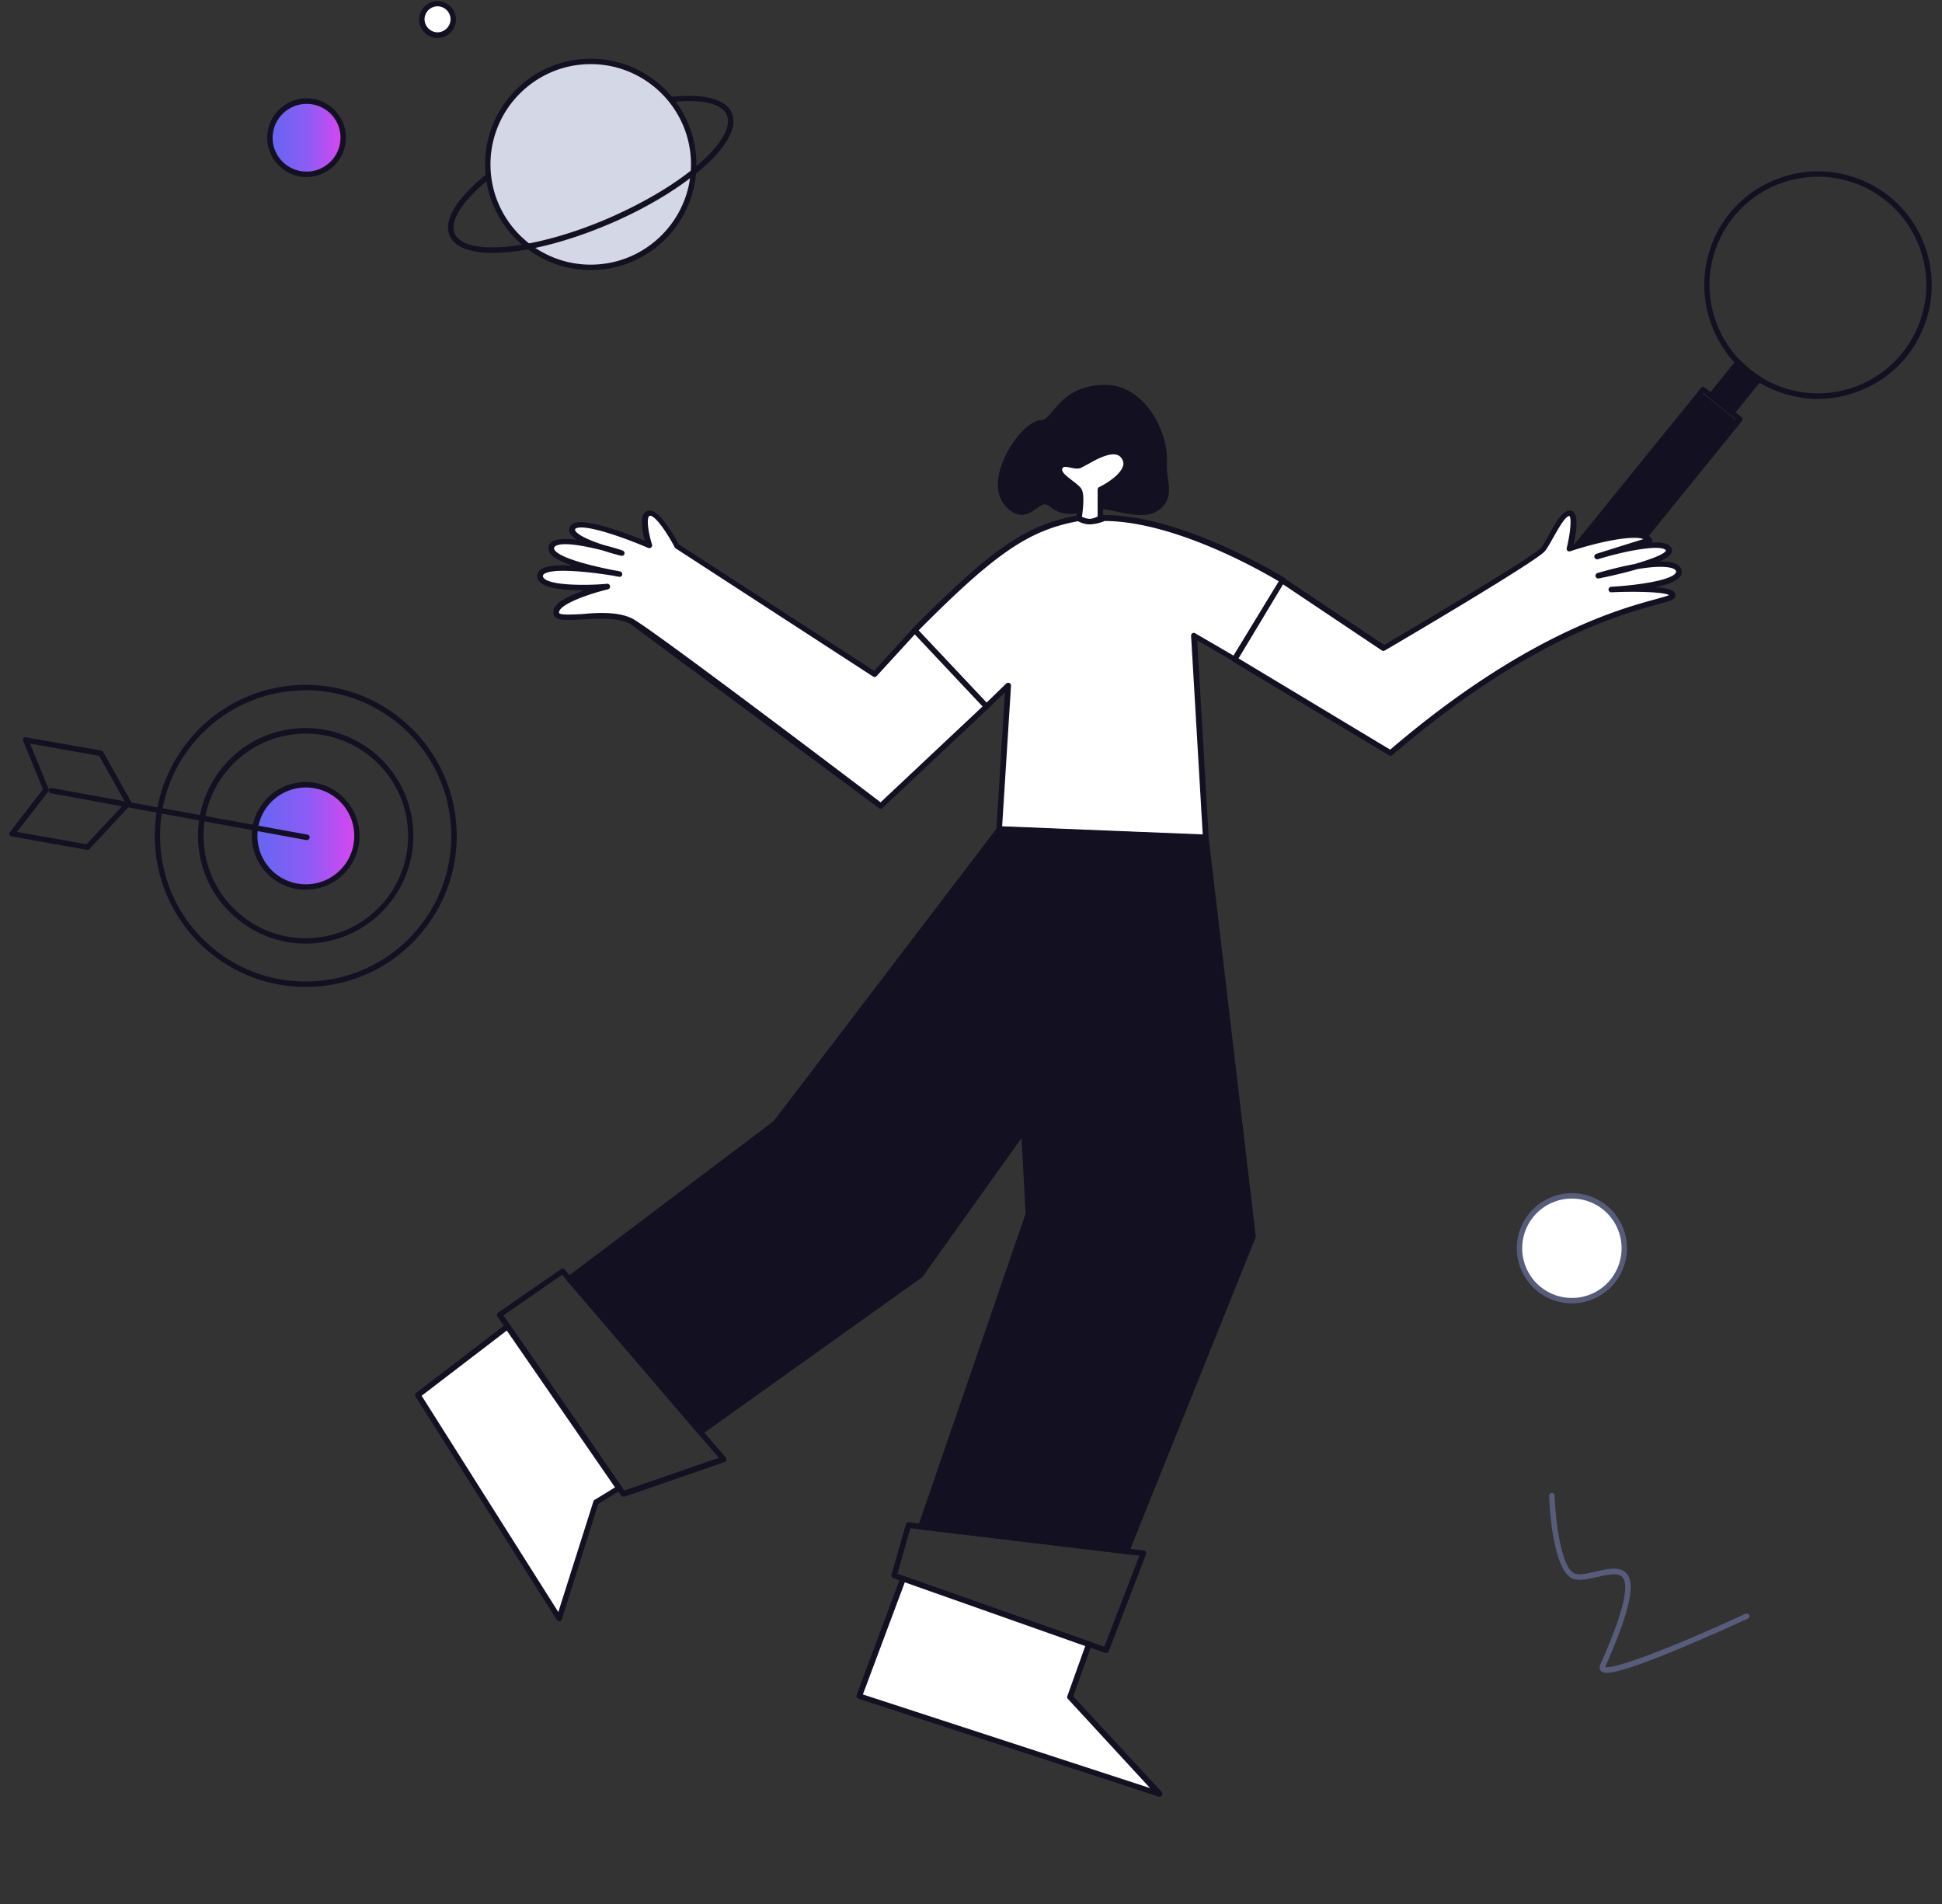 <svg xmlns:xlink="http://www.w3.org/1999/xlink" xmlns="http://www.w3.org/2000/svg" xmlns:v="https://vecta.io/nano" width="306" height="300" fill="none"><rect width="100%" height="100%" fill="#333333" stroke="none"/><style><![CDATA[.B{fill:#131022}.C{fill:#fff}]]></style><path d="M48.134 155.505c-5.608 0-10.959-1.964-15.314-5.608a23.71 23.71 0 0 1-8.34-16.168c-.541-6.319 1.423-12.496 5.522-17.364a23.63 23.63 0 0 1 16.168-8.369c13.066-1.11 24.594 8.625 25.704 21.691.541 6.319-1.423 12.496-5.522 17.364a23.63 23.63 0 0 1-16.168 8.368 24.64 24.64 0 0 1-2.05.086zm.057-46.74a22.63 22.63 0 0 0-1.964.085 22.87 22.87 0 0 0-15.599 8.056c-3.957 4.668-5.835 10.618-5.323 16.738.512 6.091 3.387 11.642 8.056 15.598 4.697 3.957 10.618 5.836 16.738 5.323 6.091-.512 11.642-3.387 15.599-8.055a22.8 22.8 0 0 0 5.323-16.738c-.996-11.955-11.044-21.007-22.829-21.007zm-.027 39.91c-3.985 0-7.828-1.395-10.931-4.013a16.94 16.94 0 0 1-5.978-11.529 17 17 0 0 1 3.928-12.382c2.904-3.473 7.031-5.579 11.528-5.978a17 17 0 0 1 18.36 15.485 17 17 0 0 1-15.485 18.36c-.456.057-.939.057-1.423.057zm.029-33.076a21.51 21.51 0 0 0-1.366.057 16 16 0 0 0-10.959 5.664c-2.79 3.302-4.099 7.458-3.729 11.756a16 16 0 0 0 5.665 10.959c3.302 2.789 7.458 4.099 11.756 3.729 8.853-.74 15.457-8.568 14.688-17.42-.712-8.398-7.771-14.745-16.054-14.745z" class="B"/><path d="M48.875 139.734c4.441-.37 7.714-4.27 7.344-8.71s-4.27-7.714-8.71-7.344-7.714 4.27-7.344 8.71 4.27 7.714 8.71 7.344z" fill="url(#A)"/><g class="B"><path d="M48.163 140.191c-1.993 0-3.9-.683-5.465-1.992-1.736-1.452-2.79-3.501-2.989-5.779a8.39 8.39 0 0 1 1.964-6.177c1.452-1.736 3.501-2.789 5.778-2.988a8.38 8.38 0 0 1 6.177 1.964c1.708 1.451 2.79 3.501 2.989 5.778.199 2.249-.512 4.469-1.964 6.177-1.452 1.736-3.501 2.79-5.778 2.989-.228.028-.455.028-.712.028zm.028-16.111l-.655.029c-2.021.17-3.871 1.138-5.181 2.675s-1.936 3.53-1.765 5.579c.171 2.021 1.139 3.872 2.676 5.181 1.566 1.31 3.53 1.936 5.579 1.765 2.021-.171 3.871-1.139 5.181-2.676s1.936-3.529 1.765-5.579c-.171-2.021-1.139-3.871-2.676-5.181-1.395-1.167-3.131-1.793-4.925-1.793z"/><path d="M48.362 132.365h-.085l-40.25-7.372c-.228-.029-.399-.256-.342-.484.028-.228.256-.399.484-.342l40.278 7.344c.228.029.398.256.342.484-.029.228-.228.37-.427.37z"/><path d="M13.777 133.901h-.085l-11.87-2.106a.41.41 0 0 1-.313-.256c-.057-.143-.028-.285.057-.427l5.209-6.747-3.131-7.628c-.057-.143-.028-.313.057-.427a.42.42 0 0 1 .399-.143l11.87 2.107a.52.52 0 0 1 .285.199l4.384 7.828c.085.171.057.37-.057.512l-6.49 6.974c-.085.086-.199.114-.313.114zm-11.101-2.818l10.959 1.936 6.12-6.547-4.128-7.373-10.902-1.935 2.932 7.116c.057.142.028.313-.057.427l-4.924 6.376zm283.786-68.231c-2.363 0-4.725-.484-6.974-1.423a17.69 17.69 0 0 1-9.621-9.763c-1.793-4.441-1.765-9.308.085-13.72a17.69 17.69 0 0 1 9.764-9.621c4.441-1.793 9.308-1.765 13.72.085a17.69 17.69 0 0 1 9.621 9.763 17.9 17.9 0 0 1-.085 13.72 17.69 17.69 0 0 1-9.764 9.621c-2.191.882-4.469 1.338-6.746 1.338zm0-35.012c-2.163 0-4.355.427-6.433 1.252-4.213 1.708-7.515 4.981-9.308 9.166s-1.793 8.853-.086 13.066 4.982 7.515 9.166 9.308c4.213 1.765 8.824 1.793 13.066.085 4.213-1.708 7.515-4.981 9.308-9.166 1.765-4.213 1.822-8.853.085-13.065-1.708-4.213-4.981-7.515-9.166-9.308-2.134-.882-4.383-1.338-6.632-1.338z"/><path d="M273.88 57.074l1.509 1.338 1.765 1.309-4.27 5.266-3.302-2.676 4.298-5.238z"/><path d="M272.884 65.444c-.085 0-.199-.028-.256-.085l-3.302-2.676c-.171-.142-.199-.427-.057-.598l4.27-5.266a.56.56 0 0 1 .313-.171.43.43 0 0 1 .313.114l1.48 1.338 1.765 1.309a.38.38 0 0 1 .171.285c0 .114-.029.228-.086.313l-4.269 5.266c-.057.085-.171.142-.285.142-.029.028-.029.028-.057.028zm-2.676-3.16l2.619 2.135 3.729-4.583-1.423-1.082-1.196-1.053-3.729 4.583zm3.612 4.146l-5.778-4.668-19.954 24.622 5.778 4.668L273.82 66.43z"/><path d="M254.183 91.089c-.086 0-.2-.028-.257-.085l-5.778-4.668c-.171-.142-.199-.427-.057-.598l19.954-24.622c.057-.085.171-.142.285-.142s.228.028.313.085l5.778 4.668a.44.44 0 0 1 .057.598l-19.954 24.622a.35.35 0 0 1-.284.142h-.057zm-5.181-5.181l5.095 4.127 19.413-23.968-5.095-4.127-19.413 23.968z"/></g><path d="M48.305 27.466c3.188 0 5.75-2.59 5.75-5.75s-2.562-5.778-5.75-5.778-5.75 2.59-5.75 5.75 2.59 5.778 5.75 5.778z" fill="url(#B)"/><path d="M48.305 27.895c-3.416 0-6.205-2.79-6.205-6.205s2.79-6.205 6.205-6.205 6.205 2.79 6.205 6.205-2.79 6.205-6.205 6.205zm0-11.528c-2.932 0-5.351 2.391-5.351 5.351s2.419 5.323 5.351 5.323 5.351-2.391 5.351-5.351-2.391-5.323-5.351-5.323z" class="B"/><path d="M68.942 5.549a2.51 2.51 0 0 0 2.505-2.505A2.51 2.51 0 0 0 68.942.539a2.51 2.51 0 0 0-2.505 2.505c.028 1.395 1.139 2.505 2.505 2.505z" class="C"/><path d="M68.943 5.975c-1.623 0-2.903-1.309-2.903-2.903S67.349.168 68.943.168s2.903 1.309 2.903 2.903-1.281 2.903-2.903 2.903zm0-4.981a2.06 2.06 0 0 0-2.049 2.049 2.08 2.08 0 0 0 2.049 2.049 2.08 2.08 0 0 0 2.05-2.049 2.06 2.06 0 0 0-2.05-2.049z" class="B"/><path d="M93.083 42.126a16.22 16.22 0 1 0 0-32.45 16.22 16.22 0 1 0 0 32.45z" fill="#d4d7e5"/><g class="B"><path d="M93.082 42.554A16.66 16.66 0 0 1 76.43 25.902 16.66 16.66 0 0 1 93.082 9.25a16.66 16.66 0 0 1 16.652 16.652 16.66 16.66 0 0 1-16.652 16.652zm0-32.45c-8.71 0-15.798 7.088-15.798 15.798S84.372 41.7 93.082 41.7s15.798-7.088 15.798-15.798-7.088-15.798-15.798-15.798z"/><path d="M77.653 39.848c-3.53 0-6.006-.883-6.803-2.704-1.025-2.391 1.053-5.892 5.721-9.621.171-.142.456-.114.598.057s.114.455-.057.598c-4.27 3.444-6.319 6.661-5.465 8.625 1.622 3.7 12.809 2.562 24.423-2.505 5.778-2.533 10.902-5.636 14.403-8.767 3.331-2.989 4.811-5.693 4.042-7.429-.768-1.793-3.928-2.533-8.596-2.021-.228.028-.455-.142-.455-.37-.029-.228.142-.455.37-.455 5.152-.541 8.539.37 9.478 2.533.911 2.106-.597 5.095-4.269 8.397-3.558 3.188-8.739 6.376-14.631 8.938-7.173 3.103-13.948 4.725-18.759 4.725z"/></g><path d="M253.146 263.574c-.57 0-.74-.171-.883-.285-.142-.142-.341-.455-.114-.996 3.473-7.743 4.64-12.382 3.53-13.749-.683-.825-2.391-.427-4.042-.057-1.48.342-2.875.655-3.871.228-3.16-1.366-3.644-11.841-3.672-13.037a.46.46 0 0 1 .398-.455h.029c.227 0 .427.17.427.398.114 3.074.882 11.329 3.159 12.297.74.313 2.05 0 3.331-.285 1.907-.455 3.843-.91 4.896.342.939 1.139 1.423 3.843-3.388 14.631 0 .029-.028.029-.028.057 1.167.399 9.593-2.59 22.117-8.397.228-.086.456 0 .57.199.085.228 0 .456-.2.569-.057.029-5.351 2.477-10.759 4.726-7.487 3.131-10.333 3.814-11.5 3.814z" fill="#585c7b"/><path d="M247.683 204.936c4.554 0 8.255-3.701 8.255-8.255s-3.701-8.255-8.255-8.255-8.255 3.7-8.255 8.255 3.7 8.255 8.255 8.255z" class="C"/><path d="M247.682 205.364a8.7 8.7 0 0 1-8.682-8.682 8.7 8.7 0 0 1 8.682-8.682 8.7 8.7 0 0 1 8.682 8.682 8.7 8.7 0 0 1-8.682 8.682zm0-16.51c-4.327 0-7.828 3.501-7.828 7.828s3.501 7.828 7.828 7.828 7.828-3.501 7.828-7.828-3.501-7.828-7.828-7.828z" fill="#585c7b"/><g class="B"><path d="M173.564 79.758c1.862-.029 6.606 2.008 8.934.175 2.328-1.863.757-4.482.961-6.897.349-4.424-3.173-11.961-9.284-11.961-7.217 0-7.858 5.559-10.07 5.559-2.852 0-9.574 9.778-4.685 13.416 3.056 2.299 4.133-2.532 6.373-.553 2.358 2.154 5.792.291 7.771.262z"/><path d="M179.764 81.158c-1.31 0-2.736-.32-3.987-.582-.903-.204-1.688-.378-2.212-.378-.495 0-1.164.145-1.863.32-1.921.437-4.336.99-6.228-.669-.756-.669-1.251-.378-2.182.291-.961.698-2.299 1.659-4.162.262-1.892-1.426-2.386-3.871-1.397-6.897 1.222-3.696 4.365-7.305 6.344-7.305.582 0 1.135-.64 1.805-1.455 1.368-1.63 3.434-4.104 8.265-4.104 2.27 0 4.394.989 6.169 2.881 2.329 2.503 3.784 6.432 3.551 9.516-.058.698.058 1.484.146 2.212.261 1.746.523 3.58-1.281 5.006-.815.669-1.863.902-2.968.902zm-6.17-1.834c.611 0 1.426.175 2.386.378 2.125.466 4.773 1.048 6.228-.116 1.397-1.106 1.193-2.532.961-4.191-.117-.786-.233-1.601-.175-2.415.175-2.416-.902-6.257-3.318-8.876-1.571-1.717-3.492-2.619-5.529-2.619-4.424 0-6.257 2.183-7.596 3.783-.786.96-1.484 1.775-2.474 1.775-1.426 0-4.365 3.26-5.529 6.694-.611 1.862-.931 4.424 1.077 5.937 1.368 1.019 2.182.407 3.114-.262.873-.64 1.95-1.426 3.259-.262 1.543 1.368 3.638.902 5.442.495.757-.175 1.455-.32 2.067-.349.058.029.058.029.087.029z"/></g><path d="M157.441 130.601l32.537 1.31-1.863-31.751 6.432 3.755 7.566-12.456s-15.657-9.808-28.141-9.808c0 0-2.241 1.135-3.987 0-8.033 1.426-13.417 5.122-25.872 17.694l11.291 11.99 3.434-3.318-1.397 22.583z" class="C"/><path d="M189.979 132.347s-.03 0 0 0l-32.537-1.309a.47.47 0 0 1-.32-.146c-.087-.087-.116-.204-.116-.32l1.338-21.478-2.619 2.532a.42.42 0 0 1-.611 0c-.029-.029-3.638-3.754-11.292-12.019-.145-.175-.145-.437 0-.611 12.602-12.689 17.956-16.355 26.105-17.811.116-.029.233 0 .32.058 1.514.989 3.522 0 3.551-.029.058-.029.116-.058.203-.058 12.485 0 28.201 9.778 28.375 9.866.204.116.262.378.146.611l-7.567 12.456c-.116.204-.378.262-.582.145l-5.733-3.346 1.804 30.935a.44.44 0 0 1-.116.321c-.117.145-.233.203-.349.203zm-32.071-2.153l31.605 1.28-1.834-31.285c0-.174.059-.32.204-.407s.32-.087.437 0l6.053 3.521 7.13-11.699c-2.415-1.455-16.268-9.458-27.443-9.516-.466.204-2.474 1.019-4.162.029-7.77 1.426-13.038 5.006-25.174 17.229l10.71 11.379 3.114-3.026c.116-.117.32-.146.495-.088.174.088.262.233.262.437l-1.397 22.147z" class="B"/><path d="M144.143 99.345l-6.345 6.926-31.081-20.197s-2.852-5.471-4.365-5.18 0 5.064 0 5.064-11.234-4.86-12.107-2.736c-.757 1.834 7.741 3.929 7.741 3.929s-10.535-3.405-11.059-.902c-.495 2.328 10.739 4.191 10.739 4.191s-12.194-2.241-12.514.204c-.349 2.677 10.564 1.775 10.564 1.775s-8.323 1.95-8.061 4.162c.204 1.775 8.149-.786 11.99 1.397s39.172 29.044 39.172 29.044l16.646-15.657-11.32-12.019z" class="C"/><g class="B"><path d="M138.787 127.431a.47.47 0 0 1-.262-.087L99.383 98.358c-1.95-1.106-5.122-.902-7.654-.757-2.561.145-4.394.262-4.54-.96-.145-1.164 1.222-2.27 4.191-3.376l.698-.262c-2.677.029-5.995-.204-7.043-1.31-.291-.32-.436-.698-.378-1.106.029-.233.145-.553.524-.844.844-.611 2.823-.728 4.947-.64-1.601-.553-2.968-1.222-3.463-1.95a1.42 1.42 0 0 1-.233-.99c.087-.378.32-.669.669-.873.786-.437 2.241-.437 3.812-.233-.524-.32-.931-.669-1.106-1.048-.145-.32-.175-.64-.058-.931.087-.204.262-.466.669-.64 2.037-.844 8.702 1.746 11.175 2.765-.32-1.222-.727-3.288-.174-4.22a1.08 1.08 0 0 1 .756-.524c1.659-.291 4.016 3.871 4.773 5.297l30.79 19.935 6.083-6.665c.087-.087.203-.145.32-.145s.233.058.32.145l11.292 11.99c.174.175.145.466-.029.611l-16.647 15.658c-.087.116-.175.145-.291.145zM94.726 96.583c1.862 0 3.725.204 5.093.99 3.667 2.095 35.301 26.076 38.939 28.84l16.064-15.104-10.68-11.35-6.024 6.578c-.146.145-.379.174-.553.058l-31.111-20.197c-.058-.029-.116-.087-.145-.175-1.31-2.503-3.172-5.093-3.9-4.947-.058 0-.116.029-.175.116-.407.669.059 2.968.495 4.395.058.175 0 .349-.116.466s-.32.145-.466.087c-3.696-1.601-9.778-3.754-11.321-3.114-.175.058-.204.145-.204.175-.029.058-.029.116.029.204.378.727 2.386 1.601 4.482 2.27 1.484.378 2.677.757 2.969.873a.43.43 0 0 1 .291.524c-.058.233-.291.349-.524.291-.291-.058-1.513-.378-2.939-.844-2.765-.698-6.228-1.368-7.363-.698-.204.116-.233.233-.262.32 0 .058-.029.145.087.32.96 1.397 6.635 2.677 9.546 3.23a8.86 8.86 0 0 1 .757.145c.233.029.378.262.349.495s-.262.407-.495.349c-.116-.029-.407-.058-.757-.145-3.172-.524-9.633-1.339-11.059-.291-.146.116-.175.204-.175.262-.029.145.029.262.146.407 1.106 1.164 6.694 1.164 9.953.873.233-.029.437.146.466.378s-.116.436-.32.495c-3.201.757-7.858 2.445-7.712 3.696.058.407 2.27.262 3.609.204.931-.087 1.979-.175 3.027-.175zm62.715 34.022l-35.243 46.273-32.565 24.592 20.692 24.155 34.661-24.737 16.297-22.846.727 13.242-16.937 49.27 32.333 3.871 19.993-49.649-7.421-62.861-32.537-1.31z"/><path d="M177.435 244.859h-.059l-32.332-3.871c-.117-.029-.262-.087-.32-.203s-.088-.262-.029-.379l16.908-49.183-.64-11.903-15.57 21.827c-.029.029-.058.087-.116.117l-34.661 24.737c-.175.145-.437.087-.582-.059l-20.692-24.155c-.087-.087-.116-.203-.116-.32s.087-.233.175-.291l32.507-24.533 35.214-46.214c.088-.117.204-.175.379-.175l32.536 1.31c.204 0 .378.174.407.378l7.422 62.861c0 .058 0 .145-.03.204l-19.964 49.648c-.087.117-.262.204-.436.204zm-31.751-4.686l31.489 3.784 19.789-49.241-7.363-62.367-31.925-1.28-35.126 46.069-.088.087-32.187 24.301 20.11 23.485 34.282-24.446 16.269-22.787a.48.48 0 0 1 .465-.175c.175.059.291.204.32.408l.728 13.241c0 .059 0 .117-.029.175l-16.734 48.746z"/><path d="M161.312 178.477c-.087 0-.174-.029-.262-.088-.204-.145-.233-.436-.087-.611l12.95-16.588a.437.437 0 0 1 .699.524l-12.951 16.588a.45.45 0 0 1-.349.175zm-63.124 57.334c-.146 0-.262-.059-.349-.175l-19.469-28.2a.43.43 0 0 1 .116-.611l9.924-6.868a.45.45 0 0 1 .582.087l25.377 29.626c.087.116.116.262.087.407s-.145.262-.291.292l-15.832 5.471c-.058-.029-.087-.029-.145-.029zm-18.858-28.55l19.033 27.589 14.901-5.151-24.708-28.84-9.226 6.402z"/></g><path d="M79.971 208.977l-14.115 10.826 22.263 35.213 5.82-18.334 3.609-2.241-17.578-25.464z" class="C"/><path d="M88.119 255.456c-.145 0-.291-.087-.378-.204l-22.263-35.214c-.116-.203-.087-.436.116-.582l14.115-10.826c.087-.058.204-.116.32-.087s.233.087.291.175l17.578 25.464a.48.48 0 0 1 .058.349c-.029.116-.087.233-.204.291l-3.492 2.154-5.733 18.189c-.058.174-.204.291-.349.291h-.058zm-21.681-35.534l21.536 34.079 5.529-17.433a.45.45 0 0 1 .175-.232l3.23-1.979-17.054-24.708-13.416 10.273zm107.826 40.538c-.058 0-.087 0-.146-.029l-33.38-11.787c-.204-.087-.349-.32-.262-.524l2.27-7.945c.058-.203.262-.349.466-.32l37.018 4.453c.145.029.262.087.32.204s.087.262.029.378l-5.879 15.279a.46.46 0 0 1-.436.291zm-32.857-12.485l32.595 11.495 5.529-14.347-36.087-4.336-2.037 7.188z" class="B"/><path d="M142.306 248.766l29.248 10.331-2.968 8.294L182.7 282.67l-47.291-15.424 6.897-18.48z" class="C"/><path d="M182.701 283.107c-.058 0-.087 0-.145-.029l-47.292-15.424c-.116-.029-.204-.117-.262-.233s-.058-.233-.029-.349l6.897-18.48a.42.42 0 0 1 .553-.262l29.277 10.331c.117.029.204.117.262.233s.058.233.029.32l-2.881 8.061 13.94 15.075c.146.146.146.379.058.524-.116.146-.261.233-.407.233zm-46.738-16.123l45.254 14.755-12.951-14.056a.41.41 0 0 1-.087-.437l2.823-7.886-28.433-10.041-6.606 17.665z" class="B"/><path d="M170.014 77.232c.582.931 0 4.423 0 4.423s1.047.582 1.833.495 1.543-.495 1.543-.495v-4.54s5.645-2.707 3.579-5.297c-1.63-2.066-5.879 1.164-6.868 1.484s-2.59-.786-3.143.32c-.611 1.31 2.415 2.619 3.056 3.609z" class="C"/><path d="M171.702 82.615c-.844 0-1.775-.495-1.892-.553a.43.43 0 0 1-.232-.466c.232-1.368.407-3.58.058-4.132-.175-.291-.699-.669-1.193-1.048-1.077-.815-2.416-1.833-1.863-2.998.466-.96 1.484-.757 2.241-.611.407.087.844.175 1.135.087.175-.058.553-.262.96-.495 1.688-.96 4.86-2.765 6.403-.844.495.611.64 1.281.495 2.008-.437 1.862-3.143 3.405-3.987 3.841v4.249c0 .145-.088.291-.233.378a5.02 5.02 0 0 1-1.717.553c-.059.029-.117.029-.175.029zm-1.222-1.193c.349.175.902.349 1.309.32.437-.029.903-.233 1.164-.349v-4.249a.44.44 0 0 1 .262-.407c.932-.437 3.405-1.921 3.755-3.376.116-.437 0-.844-.321-1.251-1.047-1.339-3.812.233-5.267 1.048l-1.106.582c-.495.175-1.048.058-1.601-.058-.844-.175-1.135-.175-1.28.145-.262.524.786 1.281 1.601 1.921.582.436 1.135.873 1.396 1.281.553.873.233 3.376.088 4.394z" class="B"/><path d="M202.113 91.456l15.948 10.652s23.893-14.028 25.086-15.541 2.852-5.733 4.191-5.675 0 5.558 0 5.558 11.233-3.725 12.543-1.31l-8.178 2.561s9.924-3.056 11.175-1.251-11.029 4.249-11.029 4.249 11.524-3.434 12.601-.931c1.106 2.503-10.593 3.114-10.593 3.114s9.836-.495 9.662.931-17.142 1.368-44.469 24.824l-24.562-14.755 7.625-12.427z" class="C"/><path d="M219.11 119.078c-.088 0-.146-.029-.233-.058l-24.563-14.755c-.087-.058-.174-.145-.203-.262s0-.233.058-.32l7.567-12.427a.53.53 0 0 1 .291-.204c.116-.029.232 0 .349.058l15.715 10.506c9.575-5.617 23.893-14.231 24.737-15.308.378-.495.815-1.28 1.281-2.124 1.076-1.95 2.095-3.783 3.288-3.725.262 0 .524.145.669.378.67.873.204 3.58-.116 4.977 2.939-.931 11.059-3.201 12.339-.873.059.116.059.262.03.378-.03.058-.059.117-.117.175 2.125-.146 2.794.32 3.085.727.175.262.233.553.087.873-.174.466-.873.931-1.862 1.368 1.688-.029 2.997.291 3.376 1.164.174.378.145.786-.088 1.135-.494.786-2.095 1.368-3.899 1.746 1.367.116 2.502.349 2.881.757a.69.69 0 0 1 .203.611c-.058.611-.785.815-2.939 1.397-5.646 1.542-20.604 5.617-41.674 23.719-.059.058-.146.087-.262.087zm-23.952-15.337l23.893 14.377c21.1-18.044 36.116-22.147 41.762-23.689.932-.262 1.834-.495 2.183-.669-.902-.495-5.238-.611-9.08-.437-.233.029-.437-.175-.466-.407a.47.47 0 0 1 .408-.466c3.521-.175 9.429-.931 10.186-2.183.058-.116.087-.204.029-.32-.262-.611-2.299-.931-6.112-.262-2.503.728-5.151 1.281-6.024 1.455-.233.058-.466-.087-.524-.32s.088-.466.291-.524c.873-.262 3.347-.96 5.879-1.426 2.881-.844 4.86-1.659 4.918-2.154-.669-.96-6.082-.029-10.709 1.397a.46.46 0 0 1-.553-.291c-.088-.233.058-.466.291-.553.058-.029 4.802-1.513 7.421-2.328-1.834-.698-7.538.582-11.525 1.921-.145.058-.32 0-.436-.087-.117-.117-.175-.262-.117-.437.582-2.386.786-4.773.408-5.035-.641 0-1.776 2.066-2.474 3.289-.495.873-.931 1.688-1.368 2.241-1.222 1.542-22.758 14.231-25.232 15.657-.145.087-.32.087-.465 0l-15.57-10.419-7.014 11.67z" class="B"/><defs><linearGradient id="A" x1="40.137" y1="131.746" x2="56.248" y2="131.746" gradientUnits="userSpaceOnUse"><stop stop-color="#6366f1"/><stop offset=".5" stop-color="#8b5cf6"/><stop offset="1" stop-color="#d946ef"/></linearGradient><linearGradient id="B" x1="42.555" y1="21.729" x2="54.055" y2="21.729" gradientUnits="userSpaceOnUse"><stop stop-color="#6366f1"/><stop offset=".5" stop-color="#8b5cf6"/><stop offset="1" stop-color="#d946ef"/></linearGradient></defs></svg>